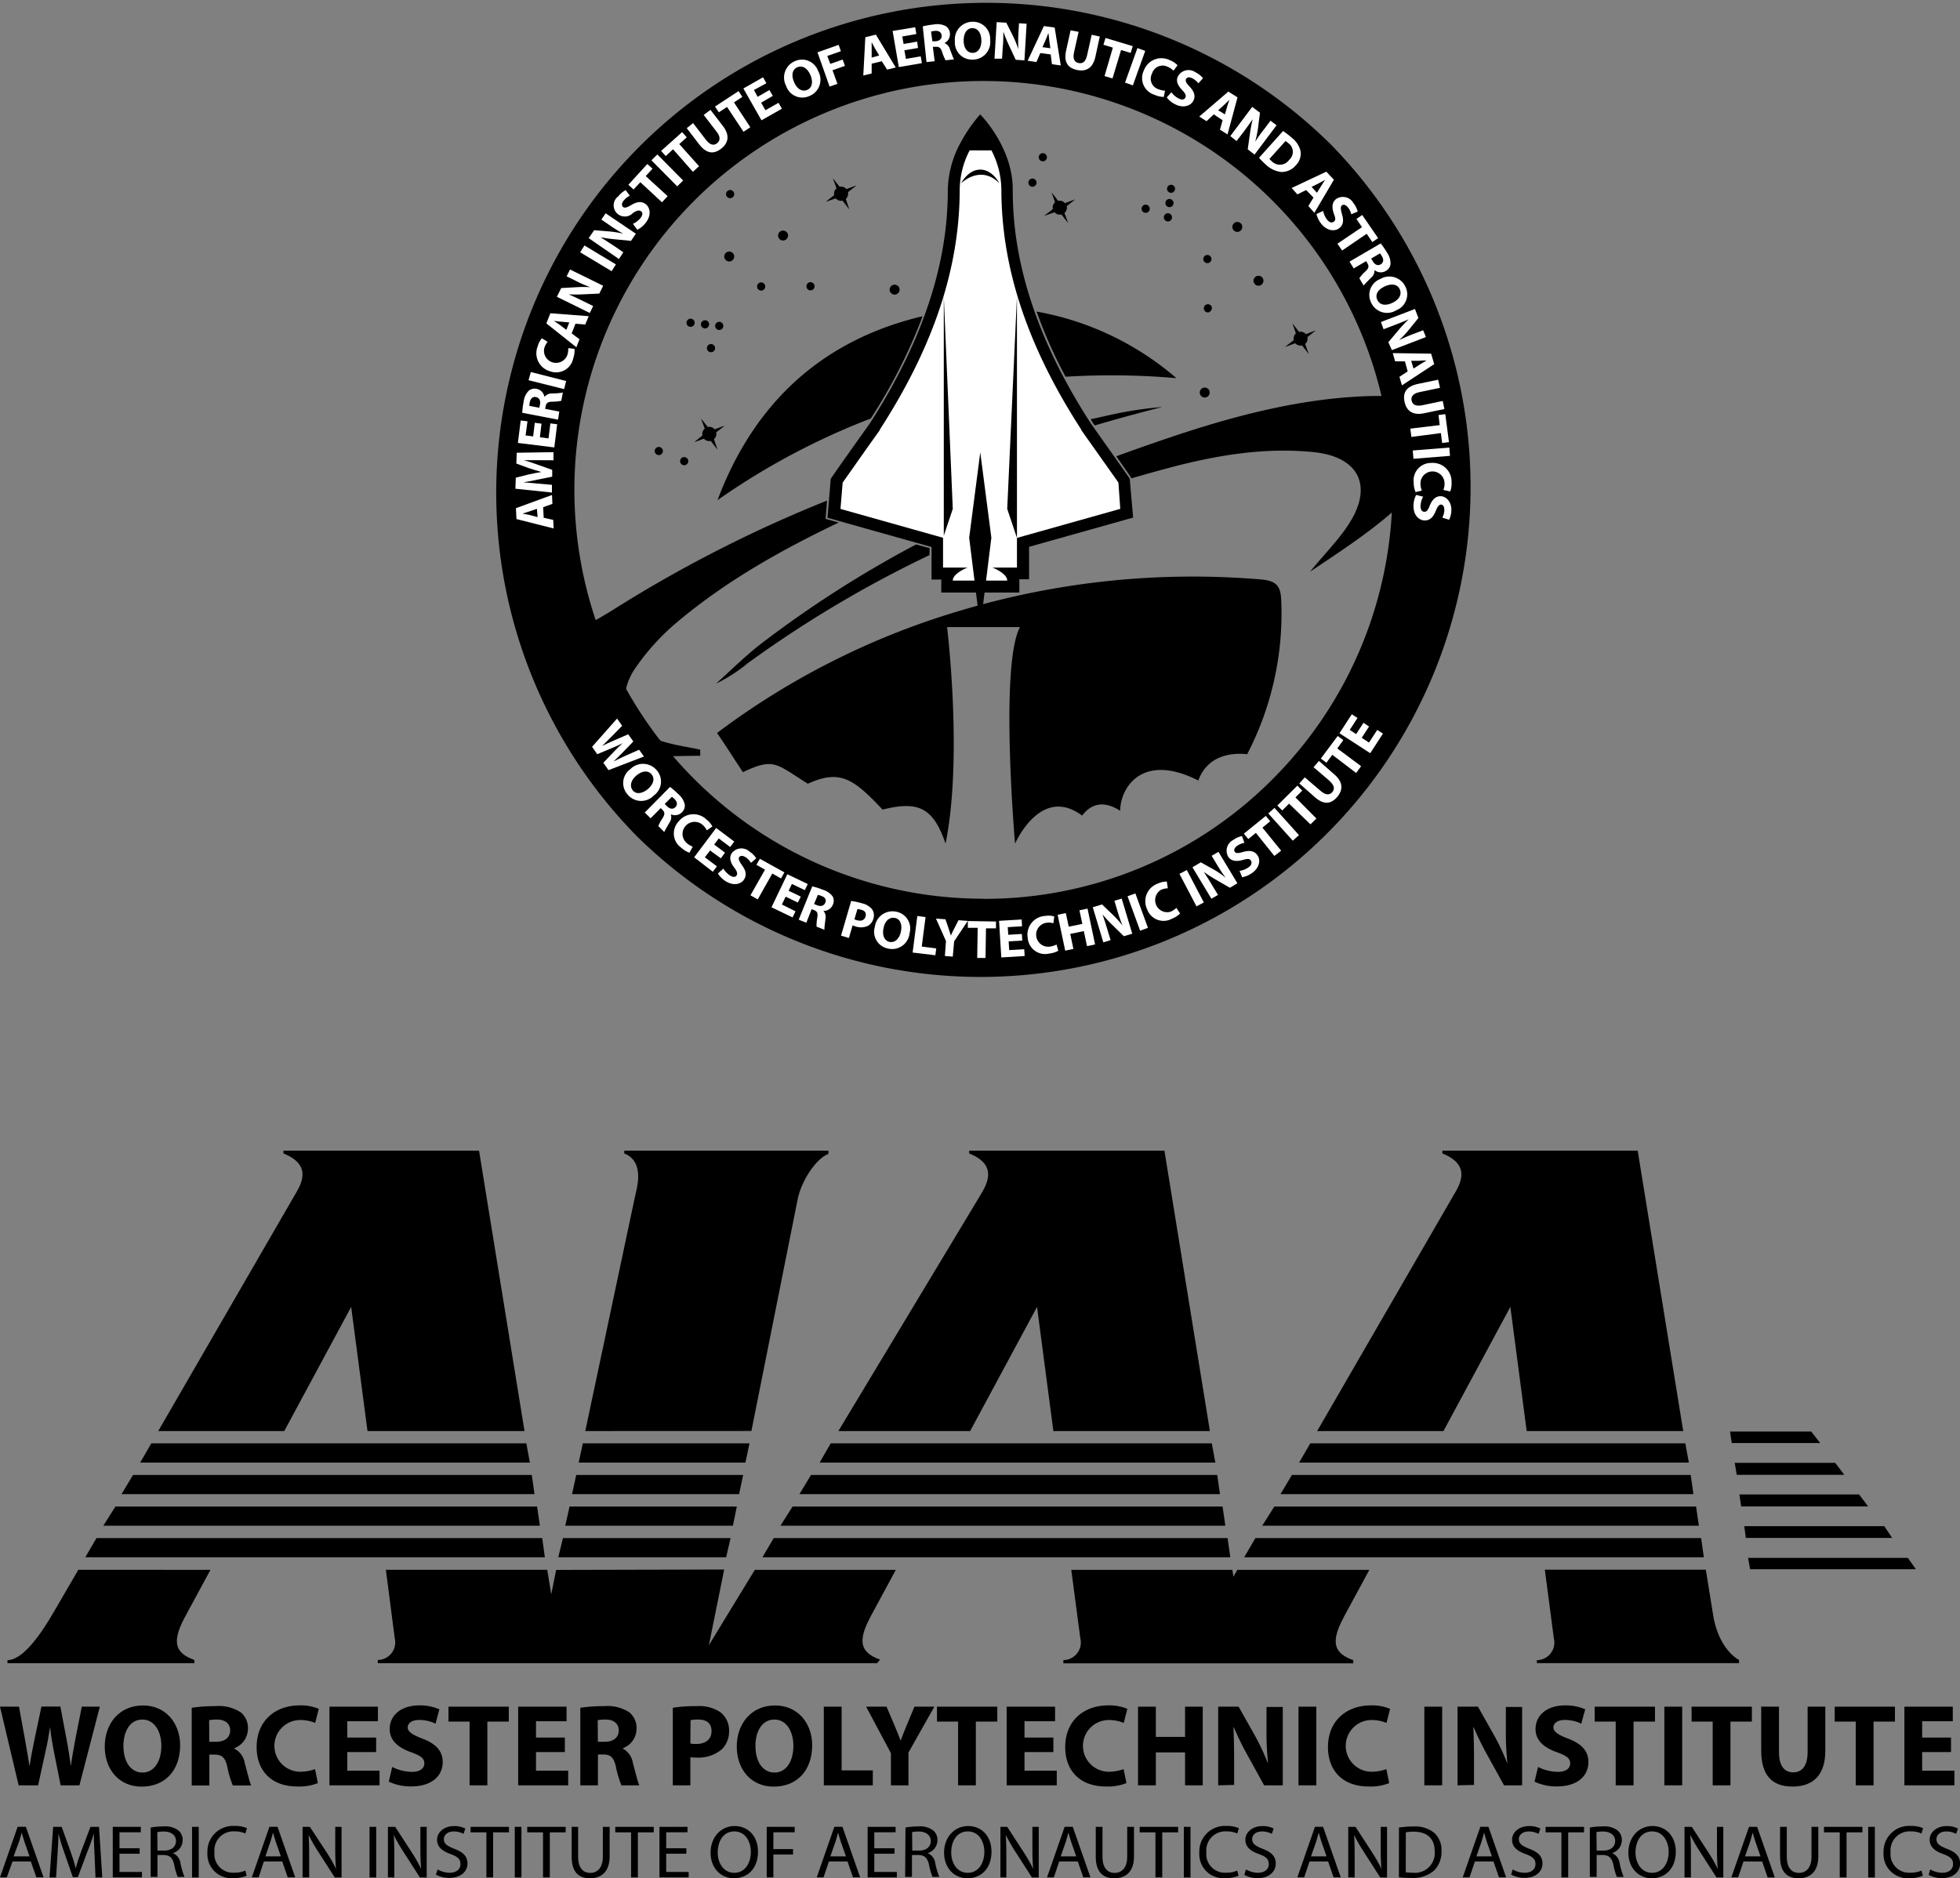 <svg id="Layer_1" data-name="Layer 1" xmlns="http://www.w3.org/2000/svg" xmlns:xlink="http://www.w3.org/1999/xlink" viewBox="0 0 288 276.05"><rect x="0" y="0" width="288" height="276.05" fill="#808080" stroke="none"/><defs><style>.cls-1{fill:none;}.cls-2{clip-path:url(#clip-path);}.cls-3{fill:#000001;}.cls-4{clip-path:url(#clip-path-3);}.cls-5{fill:#fff;}</style><clipPath id="clip-path"><rect class="cls-1" y="169.12" width="288" height="106.94"/></clipPath><clipPath id="clip-path-3"><rect class="cls-1" x="72.5" width="144" height="144"/></clipPath></defs><title>AIAA_Logo_RGB_V_BK</title><g id="aiaa_logo_r"><g class="cls-2"><polygon class="cls-3" points="267.45 212.09 266.14 210.4 254.21 210.4 254.46 212.09 267.45 212.09"/><polygon class="cls-3" points="271 216.76 269.66 215 254.9 215 255.19 216.76 271 216.76"/><polygon class="cls-3" points="274.5 221.41 273.18 219.65 255.59 219.65 255.84 221.41 274.5 221.41"/><polygon class="cls-3" points="278.03 226.04 276.88 224.31 256.3 224.31 256.53 226.04 278.03 226.04"/><polygon class="cls-3" points="281.52 230.64 280.34 228.97 256.86 228.97 257.16 230.64 281.52 230.64"/><g class="cls-2"><path class="cls-3" d="M250.65,230.71l1.15,7.1c.94,4.72,3.59,6.1,3.73,6.15v.48H225.83V244a2.58,2.58,0,0,0,2.49-3.2L227,230.71Z"/><path class="cls-3" d="M193.54,210.33l20-34.58c1-1.66,2.73-4.49-1.6-6.22v-.41h28.7l6.69,41.21h-23l-2.4-18.25-9.83,18.25Z"/><polygon class="cls-3" points="248.16 214.96 247.64 212.14 192.53 212.14 190.89 214.96 248.16 214.96"/><polygon class="cls-3" points="248.83 219.6 248.43 216.78 189.84 216.78 188.15 219.6 248.83 219.6"/><polygon class="cls-3" points="249.63 224.24 249.22 221.42 187.25 221.42 185.47 224.24 249.63 224.24"/><polygon class="cls-3" points="250.36 228.88 249.96 226.06 184.47 226.06 182.82 228.88 250.36 228.88"/><path class="cls-3" d="M86,210.33l7.33-34.58c.21-1,1.5-5-1.6-6.22v-.41h30v.47c-1.89.71-4.08,4.14-4.56,6.86l-6.76,33.87Z"/><polygon class="cls-3" points="109.53 214.96 110.13 212.14 85.64 212.14 85.03 214.96 109.53 214.96"/><polygon class="cls-3" points="108.6 219.6 109.2 216.78 84.67 216.78 84.06 219.6 108.6 219.6"/><polygon class="cls-3" points="107.69 224.24 108.27 221.42 83.69 221.42 83.06 224.24 107.69 224.24"/><polygon class="cls-3" points="106.7 228.88 107.35 226.06 82.72 226.06 82.03 228.88 106.7 228.88"/><path class="cls-3" d="M197.37,237.82l3.84-7.09h-19.4l-.57,1-.16-1H157.41l1.33,10.06a2.58,2.58,0,0,1-2.49,3.2v.48h42.6V244c-2.6-.94-3.49-2.37-1.48-6.15"/><path class="cls-3" d="M123.19,210.33,144,175.75c1-1.66,2.73-4.49-1.59-6.22v-.41h28.69l6.68,41.21h-23l-2.4-18.25-9.83,18.25Z"/><polygon class="cls-3" points="178.58 214.96 178.06 212.14 122.06 212.14 120.44 214.96 178.58 214.96"/><polygon class="cls-3" points="179.26 219.6 178.86 216.78 119.17 216.78 117.47 219.6 179.26 219.6"/><polygon class="cls-3" points="180.05 224.24 179.64 221.42 116.46 221.42 114.68 224.24 180.05 224.24"/><polygon class="cls-3" points="180.78 228.88 180.38 226.06 113.69 226.06 112.03 228.88 180.78 228.88"/><path class="cls-3" d="M127.8,237.82l3.83-7.09H110.91l-6.75,11.08,2.25-11.13-24.69.06L81,234.33l-.59-3.61H56.7L58,240.77a2.58,2.58,0,0,1-2.49,3.2v.48h18l29,0h26.35l.46-.53c-2.6-.94-3.49-2.37-1.48-6.15"/><path class="cls-3" d="M30.92,230.73l-3.83,7.09c-2,3.79-1.13,5.21,1.47,6.15v.48H1.1V244c2.13,0,4.68-3.37,6.92-7.28l3.49-6Z"/><path class="cls-3" d="M23.25,210.33l20-34.58c1-1.66,2.73-4.49-1.6-6.22v-.41H70.39l6.68,41.21H54l-2.4-18.25-9.83,18.25Z"/><polygon class="cls-3" points="77.86 214.96 77.34 212.14 22.23 212.14 20.6 214.96 77.86 214.96"/><polygon class="cls-3" points="78.54 219.6 78.14 216.78 19.55 216.78 17.86 219.6 78.54 219.6"/><polygon class="cls-3" points="79.33 224.24 78.92 221.42 16.96 221.42 15.18 224.24 79.33 224.24"/><polygon class="cls-3" points="80.06 228.88 79.67 226.06 14.18 226.06 12.53 228.88 80.06 228.88"/><path class="cls-3" d="M2.74,262.4,0,250.84H2.79l.87,4.77c.26,1.37.5,2.86.68,4h0c.19-1.25.46-2.64.75-4.06l1-4.73H8.87l.92,4.87c.26,1.35.44,2.59.62,3.88h0c.17-1.29.43-2.64.67-4l.94-4.73h2.65l-3,11.56H8.91l-1-5c-.22-1.17-.41-2.25-.55-3.57h0c-.21,1.3-.39,2.4-.67,3.57l-1.09,5Z"/><path class="cls-3" d="M26.47,256.5c0,3.79-2.29,6.09-5.66,6.09s-5.42-2.59-5.42-5.88c0-3.46,2.21-6.05,5.61-6.05s5.47,2.66,5.47,5.85m-8.33.15c0,2.26,1.06,3.86,2.8,3.86s2.77-1.68,2.77-3.93c0-2.08-1-3.86-2.79-3.86s-2.79,1.68-2.79,3.93"/><path class="cls-3" d="M28.17,251a22.82,22.82,0,0,1,3.47-.24,5.87,5.87,0,0,1,3.73.91,2.94,2.94,0,0,1,1.06,2.42,3.07,3.07,0,0,1-2,2.85V257a2.92,2.92,0,0,1,1.54,2.16c.36,1.3.72,2.81.94,3.26H34.21a14.56,14.56,0,0,1-.8-2.69c-.31-1.44-.8-1.83-1.86-1.85h-.79v4.54H28.17Zm2.58,5h1c1.3,0,2.07-.65,2.07-1.66s-.72-1.6-1.91-1.61a6.54,6.54,0,0,0-1.18.09Z"/><path class="cls-3" d="M46.71,262.07a7.42,7.42,0,0,1-3,.5c-4,0-6-2.49-6-5.78,0-3.94,2.8-6.14,6.29-6.14a6.78,6.78,0,0,1,2.84.51l-.53,2.07a5.63,5.63,0,0,0-2.19-.43,3.8,3.8,0,0,0,0,7.6,6.51,6.51,0,0,0,2.17-.38Z"/><polygon class="cls-3" points="55.27 257.51 51.03 257.51 51.03 260.25 55.77 260.25 55.77 262.4 48.41 262.4 48.41 250.84 55.53 250.84 55.53 252.98 51.03 252.98 51.03 255.38 55.27 255.38 55.27 257.51"/><path class="cls-3" d="M57.63,259.7a6.63,6.63,0,0,0,2.89.72c1.2,0,1.83-.5,1.83-1.25s-.55-1.13-1.93-1.63c-1.91-.67-3.16-1.73-3.16-3.41,0-2,1.64-3.48,4.36-3.48a7,7,0,0,1,2.94.58L64,253.34a5.46,5.46,0,0,0-2.41-.55c-1.13,0-1.68.51-1.68,1.11s.65,1.06,2.14,1.63c2,.75,3,1.82,3,3.45,0,1.94-1.49,3.58-4.65,3.58a7.52,7.52,0,0,1-3.27-.7Z"/><polygon class="cls-3" points="69 253.03 65.9 253.03 65.9 250.84 74.76 250.84 74.76 253.03 71.61 253.03 71.61 262.4 69 262.4 69 253.03"/><polygon class="cls-3" points="83 257.51 78.76 257.51 78.76 260.25 83.49 260.25 83.49 262.4 76.14 262.4 76.14 250.84 83.25 250.84 83.25 252.98 78.76 252.98 78.76 255.38 83 255.38 83 257.51"/><path class="cls-3" d="M85.27,251a22.82,22.82,0,0,1,3.47-.24,5.87,5.87,0,0,1,3.73.91,2.94,2.94,0,0,1,1.06,2.42,3.07,3.07,0,0,1-2,2.85V257A2.92,2.92,0,0,1,93,259.14c.36,1.3.72,2.81.94,3.26H91.31a14.56,14.56,0,0,1-.8-2.69c-.31-1.44-.8-1.83-1.86-1.85h-.79v4.54H85.27Zm2.58,5h1c1.3,0,2.07-.65,2.07-1.66s-.72-1.6-1.91-1.61a6.54,6.54,0,0,0-1.18.09Z"/><path class="cls-3" d="M98.86,251a21.25,21.25,0,0,1,3.52-.24,5.51,5.51,0,0,1,3.52.93,3.38,3.38,0,0,1,1.23,2.67,3.7,3.7,0,0,1-1.06,2.74,5.33,5.33,0,0,1-3.74,1.22,6.55,6.55,0,0,1-.89-.05v4.13H98.86Zm2.58,5.25a4,4,0,0,0,.87.07c1.39,0,2.24-.7,2.24-1.89s-.74-1.7-2-1.7a4.41,4.41,0,0,0-1.08.1Z"/><path class="cls-3" d="M119.34,256.5c0,3.79-2.29,6.09-5.66,6.09s-5.42-2.59-5.42-5.88c0-3.46,2.21-6.05,5.61-6.05s5.47,2.66,5.47,5.85m-8.33.15c0,2.26,1.06,3.86,2.8,3.86s2.77-1.68,2.77-3.93c0-2.08-1-3.86-2.79-3.86S111,254.4,111,256.65"/><polygon class="cls-3" points="121.05 250.84 123.67 250.84 123.67 260.2 128.25 260.2 128.25 262.4 121.05 262.4 121.05 250.84"/><path class="cls-3" d="M130.91,262.4v-4.73l-3.64-6.83h3l1.18,2.78c.36.84.6,1.46.89,2.21h0c.26-.72.53-1.39.87-2.21l1.16-2.78h2.92l-3.8,6.74v4.82Z"/><polygon class="cls-3" points="140.78 253.03 137.68 253.03 137.68 250.84 146.54 250.84 146.54 253.03 143.39 253.03 143.39 262.4 140.78 262.4 140.78 253.03"/><polygon class="cls-3" points="154.78 257.51 150.54 257.51 150.54 260.25 155.28 260.25 155.28 262.4 147.92 262.4 147.92 250.84 155.03 250.84 155.03 252.98 150.54 252.98 150.54 255.38 154.78 255.38 154.78 257.51"/><path class="cls-3" d="M165.52,262.07a7.42,7.42,0,0,1-3,.5c-4,0-6-2.49-6-5.78,0-3.94,2.8-6.14,6.29-6.14a6.78,6.78,0,0,1,2.84.51l-.53,2.07a5.63,5.63,0,0,0-2.19-.43,3.8,3.8,0,0,0,0,7.6,6.51,6.51,0,0,0,2.17-.38Z"/><polygon class="cls-3" points="169.84 250.84 169.84 255.28 174.13 255.28 174.13 250.84 176.73 250.84 176.73 262.4 174.13 262.4 174.13 257.56 169.84 257.56 169.84 262.4 167.22 262.4 167.22 250.84 169.84 250.84"/><path class="cls-3" d="M179,262.4V250.84h3l2.39,4.24a33.45,33.45,0,0,1,1.88,4h.05a43.07,43.07,0,0,1-.22-4.82v-3.38h2.39V262.4h-2.74l-2.46-4.46a42.91,42.91,0,0,1-2-4.08l-.05,0c.07,1.53.1,3.16.1,5v3.48Z"/><rect class="cls-3" x="190.8" y="250.84" width="2.62" height="11.56"/><path class="cls-3" d="M204.13,262.07a7.42,7.42,0,0,1-3,.5c-4,0-6-2.49-6-5.78,0-3.94,2.8-6.14,6.29-6.14a6.78,6.78,0,0,1,2.84.51l-.53,2.07a5.63,5.63,0,0,0-2.19-.43,3.8,3.8,0,0,0,0,7.6,6.51,6.51,0,0,0,2.17-.38Z"/><rect class="cls-3" x="209.29" y="250.84" width="2.62" height="11.56"/><path class="cls-3" d="M214.17,262.4V250.84h3l2.39,4.24a33.45,33.45,0,0,1,1.88,4h.05a43.07,43.07,0,0,1-.22-4.82v-3.38h2.39V262.4H221l-2.46-4.46a42.91,42.91,0,0,1-2-4.08l-.05,0c.07,1.53.1,3.16.1,5v3.48Z"/><path class="cls-3" d="M226,259.7a6.63,6.63,0,0,0,2.89.72c1.2,0,1.83-.5,1.83-1.25s-.55-1.13-1.93-1.63c-1.91-.67-3.16-1.73-3.16-3.41,0-2,1.64-3.48,4.36-3.48a7,7,0,0,1,2.94.58l-.58,2.11a5.46,5.46,0,0,0-2.41-.55c-1.13,0-1.68.51-1.68,1.11s.65,1.06,2.14,1.63c2,.75,3,1.82,3,3.45,0,1.94-1.49,3.58-4.65,3.58a7.52,7.52,0,0,1-3.27-.7Z"/><polygon class="cls-3" points="237.41 253.03 234.32 253.03 234.32 250.84 243.18 250.84 243.18 253.03 240.03 253.03 240.03 262.4 237.41 262.4 237.41 253.03"/><rect class="cls-3" x="244.56" y="250.84" width="2.62" height="11.56"/><polygon class="cls-3" points="251.66 253.03 248.56 253.03 248.56 250.84 257.42 250.84 257.42 253.03 254.27 253.03 254.27 262.4 251.66 262.4 251.66 253.03"/><path class="cls-3" d="M261.4,250.84v6.65c0,2,.75,3,2.09,3s2.12-1,2.12-3v-6.65h2.6v6.48c0,3.57-1.8,5.26-4.8,5.26s-4.62-1.61-4.62-5.3v-6.45Z"/><polygon class="cls-3" points="272.68 253.03 269.59 253.03 269.59 250.84 278.44 250.84 278.44 253.03 275.3 253.03 275.3 262.4 272.68 262.4 272.68 253.03"/><polygon class="cls-3" points="286.68 257.51 282.44 257.51 282.44 260.25 287.18 260.25 287.18 262.4 279.83 262.4 279.83 250.84 286.94 250.84 286.94 252.98 282.44 252.98 282.44 255.38 286.68 255.38 286.68 257.51"/><path class="cls-3" d="M1.84,273.59,1,275.93H0l2.59-7.44H3.8l2.6,7.44H5.35l-.82-2.34Zm2.5-.75-.75-2.14c-.17-.49-.28-.93-.4-1.36h0c-.11.44-.24.89-.39,1.35L2,272.84Z"/><path class="cls-3" d="M13.9,272.67c-.06-1-.12-2.28-.11-3.21h0c-.26.87-.58,1.8-1,2.82l-1.35,3.61H10.7l-1.23-3.54c-.36-1-.67-2-.88-2.89h0c0,.93-.08,2.17-.15,3.29l-.2,3.19H7.28l.53-7.44H9.06l1.3,3.6c.32.92.58,1.73.77,2.5h0c.19-.75.46-1.57.8-2.5l1.36-3.6h1.26l.48,7.44h-1Z"/><polygon class="cls-3" points="20.52 272.45 17.56 272.45 17.56 275.13 20.86 275.13 20.86 275.93 16.57 275.93 16.57 268.5 20.69 268.5 20.69 269.3 17.56 269.3 17.56 271.65 20.52 271.65 20.52 272.45"/><path class="cls-3" d="M22.14,268.6a10.46,10.46,0,0,1,1.89-.16,3.17,3.17,0,0,1,2.21.61,1.83,1.83,0,0,1,.6,1.41,2,2,0,0,1-1.44,1.9v0a1.86,1.86,0,0,1,1.12,1.5,11.59,11.59,0,0,0,.59,2h-1a9.44,9.44,0,0,1-.51-1.78c-.23-1-.63-1.41-1.53-1.44h-.93v3.22h-1Zm1,3.39h1c1.05,0,1.72-.56,1.72-1.41s-.71-1.38-1.75-1.39a4.12,4.12,0,0,0-1,.09Z"/><rect class="cls-3" x="28.22" y="268.5" width="0.98" height="7.44"/><path class="cls-3" d="M36.25,275.69a5,5,0,0,1-2,.35,3.52,3.52,0,0,1-3.77-3.76,3.75,3.75,0,0,1,4-3.91,4.18,4.18,0,0,1,1.81.33l-.24.78a3.66,3.66,0,0,0-1.54-.31,2.8,2.8,0,0,0-3,3.07,2.73,2.73,0,0,0,2.93,3,4,4,0,0,0,1.61-.31Z"/><path class="cls-3" d="M38.77,273.59,38,275.93H37l2.59-7.44h1.19l2.6,7.44H42.28l-.81-2.34Zm2.5-.75-.75-2.14c-.17-.49-.28-.93-.4-1.36h0c-.11.44-.24.89-.39,1.35L39,272.84Z"/><path class="cls-3" d="M44.46,275.93V268.5h1.07L48,272.26a21,21,0,0,1,1.37,2.42h0c-.09-1-.11-1.9-.11-3.06V268.5h.93v7.44h-1l-2.42-3.77a23.45,23.45,0,0,1-1.42-2.48h0c.06.94.08,1.83.08,3.07v3.18Z"/><rect class="cls-3" x="54.3" y="268.5" width="0.98" height="7.44"/><path class="cls-3" d="M57,275.93V268.5h1.07l2.44,3.76a21,21,0,0,1,1.37,2.42h0c-.09-1-.11-1.9-.11-3.06V268.5h.93v7.44h-1l-2.42-3.77a23.45,23.45,0,0,1-1.42-2.48h0c.06.94.08,1.83.08,3.07v3.18Z"/><path class="cls-3" d="M64.31,274.76a3.55,3.55,0,0,0,1.76.49c1,0,1.59-.52,1.59-1.27s-.41-1.09-1.44-1.48c-1.24-.43-2-1.06-2-2.11s1-2,2.47-2a3.53,3.53,0,0,1,1.69.36l-.27.78a3.09,3.09,0,0,0-1.45-.35c-1,0-1.44.61-1.44,1.11,0,.7.46,1,1.52,1.43,1.29.49,1.95,1.09,1.95,2.18S67.8,276,66,276a4,4,0,0,1-1.95-.48Z"/><polygon class="cls-3" points="71.47 269.31 69.15 269.31 69.15 268.5 74.79 268.5 74.79 269.31 72.46 269.31 72.46 275.93 71.47 275.93 71.47 269.31"/><rect class="cls-3" x="75.64" y="268.5" width="0.98" height="7.44"/><polygon class="cls-3" points="79.79 269.31 77.47 269.31 77.47 268.5 83.12 268.5 83.12 269.31 80.79 269.31 80.79 275.93 79.79 275.93 79.79 269.31"/><path class="cls-3" d="M84.95,268.5v4.4c0,1.67.76,2.37,1.78,2.37s1.85-.73,1.85-2.37v-4.4h1v4.34c0,2.28-1.23,3.22-2.88,3.22S84,275.18,84,272.88V268.5Z"/><polygon class="cls-3" points="92.73 269.31 90.41 269.31 90.41 268.5 96.06 268.5 96.06 269.31 93.73 269.31 93.73 275.93 92.73 275.93 92.73 269.31"/><polygon class="cls-3" points="100.85 272.45 97.89 272.45 97.89 275.13 101.19 275.13 101.19 275.93 96.9 275.93 96.9 268.5 101.02 268.5 101.02 269.3 97.89 269.3 97.89 271.65 100.85 271.65 100.85 272.45"/><path class="cls-3" d="M111.38,272.14c0,2.56-1.59,3.92-3.54,3.92s-3.43-1.52-3.43-3.77,1.5-3.91,3.54-3.91,3.43,1.56,3.43,3.76m-5.92.12c0,1.59.88,3,2.43,3s2.44-1.4,2.44-3.09c0-1.48-.79-3-2.43-3s-2.44,1.47-2.44,3.1"/><polygon class="cls-3" points="112.66 268.5 116.77 268.5 116.77 269.3 113.64 269.3 113.64 271.77 116.53 271.77 116.53 272.57 113.64 272.57 113.64 275.93 112.66 275.93 112.66 268.5"/><path class="cls-3" d="M121.8,273.59l-.79,2.34h-1l2.59-7.44h1.19l2.6,7.44h-1.05l-.81-2.34Zm2.5-.75-.75-2.14c-.17-.49-.28-.93-.4-1.36h0c-.11.44-.24.89-.39,1.35l-.75,2.15Z"/><polygon class="cls-3" points="131.44 272.45 128.47 272.45 128.47 275.13 131.78 275.13 131.78 275.93 127.49 275.93 127.49 268.5 131.6 268.5 131.6 269.3 128.47 269.3 128.47 271.65 131.44 271.65 131.44 272.45"/><path class="cls-3" d="M133.05,268.6a10.46,10.46,0,0,1,1.89-.16,3.17,3.17,0,0,1,2.21.61,1.83,1.83,0,0,1,.6,1.41,2,2,0,0,1-1.44,1.9v0a1.86,1.86,0,0,1,1.12,1.5,11.59,11.59,0,0,0,.59,2h-1a9.45,9.45,0,0,1-.51-1.78c-.23-1-.63-1.41-1.53-1.44H134v3.22h-1Zm1,3.39h1c1.05,0,1.72-.56,1.72-1.41s-.71-1.38-1.75-1.39a4.12,4.12,0,0,0-1,.09Z"/><path class="cls-3" d="M145.69,272.14c0,2.56-1.59,3.92-3.54,3.92s-3.43-1.52-3.43-3.77,1.5-3.91,3.54-3.91,3.43,1.56,3.43,3.76m-5.92.12c0,1.59.88,3,2.43,3s2.44-1.4,2.44-3.09c0-1.48-.79-3-2.43-3s-2.44,1.47-2.44,3.1"/><path class="cls-3" d="M147,275.93V268.5H148l2.44,3.76a20.88,20.88,0,0,1,1.37,2.42h0c-.09-1-.11-1.9-.11-3.06V268.5h.93v7.44h-1l-2.42-3.77a23.45,23.45,0,0,1-1.42-2.48h0c.06.94.08,1.83.08,3.07v3.18Z"/><path class="cls-3" d="M155.64,273.59l-.79,2.34h-1l2.59-7.44h1.19l2.6,7.44h-1.05l-.81-2.34Zm2.5-.75-.75-2.14c-.17-.49-.28-.93-.4-1.36h0c-.11.44-.24.89-.38,1.35l-.75,2.15Z"/><path class="cls-3" d="M162,268.5v4.4c0,1.67.76,2.37,1.78,2.37s1.85-.73,1.85-2.37v-4.4h1v4.34c0,2.28-1.23,3.22-2.88,3.22s-2.74-.87-2.74-3.18V268.5Z"/><polygon class="cls-3" points="169.78 269.31 167.46 269.31 167.46 268.5 173.11 268.5 173.11 269.31 170.78 269.31 170.78 275.93 169.78 275.93 169.78 269.31"/><rect class="cls-3" x="173.95" y="268.5" width="0.98" height="7.44"/><path class="cls-3" d="M182,275.69a5,5,0,0,1-2,.35,3.52,3.52,0,0,1-3.77-3.76,3.75,3.75,0,0,1,4-3.91,4.18,4.18,0,0,1,1.81.33l-.24.78a3.65,3.65,0,0,0-1.54-.31,2.8,2.8,0,0,0-3,3.07,2.73,2.73,0,0,0,2.93,3,4,4,0,0,0,1.61-.31Z"/><path class="cls-3" d="M183.08,274.76a3.56,3.56,0,0,0,1.76.49c1,0,1.59-.52,1.59-1.27s-.41-1.09-1.44-1.48c-1.24-.43-2-1.06-2-2.11s1-2,2.47-2a3.53,3.53,0,0,1,1.69.36l-.27.78a3.09,3.09,0,0,0-1.45-.35c-1,0-1.44.61-1.44,1.11,0,.7.46,1,1.52,1.43,1.29.49,1.95,1.09,1.95,2.18s-.87,2.14-2.67,2.14a4,4,0,0,1-1.95-.48Z"/><path class="cls-3" d="M192.42,273.59l-.79,2.34h-1l2.59-7.44h1.19l2.6,7.44h-1.05l-.81-2.34Zm2.5-.75-.75-2.14c-.17-.49-.28-.93-.4-1.36h0c-.11.44-.24.89-.38,1.35l-.75,2.15Z"/><path class="cls-3" d="M198.11,275.93V268.5h1.07l2.44,3.76a21,21,0,0,1,1.37,2.42h0c-.09-1-.11-1.9-.11-3.06V268.5h.93v7.44h-1l-2.42-3.77a23.57,23.57,0,0,1-1.42-2.48h0c.06.94.08,1.83.08,3.07v3.18Z"/><path class="cls-3" d="M205.56,268.6a14.38,14.38,0,0,1,2.09-.15,4.44,4.44,0,0,1,3.09.93,3.39,3.39,0,0,1,1.07,2.67,3.88,3.88,0,0,1-1.1,2.89,4.77,4.77,0,0,1-3.37,1.07,16.32,16.32,0,0,1-1.79-.09Zm1,6.58a6.39,6.39,0,0,0,1,.06,2.9,2.9,0,0,0,3.25-3.16c0-1.75-1-2.87-3.09-2.87a5.69,5.69,0,0,0-1.15.1Z"/><path class="cls-3" d="M216.72,273.59l-.79,2.34h-1l2.59-7.44h1.19l2.6,7.44h-1.05l-.81-2.34Zm2.5-.75-.75-2.14c-.17-.49-.28-.93-.4-1.36h0c-.11.44-.24.89-.38,1.35l-.75,2.15Z"/><path class="cls-3" d="M222.27,274.76a3.55,3.55,0,0,0,1.76.49c1,0,1.59-.52,1.59-1.27s-.41-1.09-1.44-1.48c-1.24-.43-2-1.06-2-2.11s1-2,2.47-2a3.53,3.53,0,0,1,1.69.36l-.27.78a3.09,3.09,0,0,0-1.45-.35c-1,0-1.44.61-1.44,1.11,0,.7.46,1,1.52,1.43,1.29.49,1.95,1.09,1.95,2.18S225.77,276,224,276a4,4,0,0,1-1.95-.48Z"/><polygon class="cls-3" points="229.43 269.31 227.11 269.31 227.11 268.5 232.76 268.5 232.76 269.31 230.43 269.31 230.43 275.93 229.43 275.93 229.43 269.31"/><path class="cls-3" d="M233.61,268.6a10.46,10.46,0,0,1,1.89-.16,3.17,3.17,0,0,1,2.21.61,1.83,1.83,0,0,1,.6,1.41,2,2,0,0,1-1.44,1.9v0a1.86,1.86,0,0,1,1.12,1.5,11.63,11.63,0,0,0,.59,2h-1a9.48,9.48,0,0,1-.51-1.78c-.23-1-.63-1.41-1.53-1.44h-.93v3.22h-1Zm1,3.39h1c1.05,0,1.72-.56,1.72-1.41s-.71-1.38-1.75-1.39a4.12,4.12,0,0,0-1,.09Z"/><path class="cls-3" d="M246.24,272.14c0,2.56-1.6,3.92-3.54,3.92s-3.43-1.52-3.43-3.77,1.5-3.91,3.54-3.91,3.43,1.56,3.43,3.76m-5.92.12c0,1.59.88,3,2.43,3s2.44-1.4,2.44-3.09c0-1.48-.79-3-2.43-3s-2.44,1.47-2.44,3.1"/><path class="cls-3" d="M247.52,275.93V268.5h1.07l2.44,3.76a21,21,0,0,1,1.37,2.42h0c-.09-1-.11-1.9-.11-3.06V268.5h.93v7.44h-1l-2.42-3.77a23.57,23.57,0,0,1-1.42-2.48h0c.06.94.08,1.83.08,3.07v3.18Z"/><path class="cls-3" d="M256.19,273.59l-.79,2.34h-1L257,268.5h1.19l2.6,7.44h-1.05l-.81-2.34Zm2.5-.75-.75-2.14c-.17-.49-.28-.93-.4-1.36h0c-.11.44-.24.89-.38,1.35l-.75,2.15Z"/><path class="cls-3" d="M262.55,268.5v4.4c0,1.67.76,2.37,1.78,2.37s1.85-.73,1.85-2.37v-4.4h1v4.34c0,2.28-1.23,3.22-2.88,3.22s-2.74-.87-2.74-3.18V268.5Z"/><polygon class="cls-3" points="270.33 269.31 268.01 269.31 268.01 268.5 273.66 268.5 273.66 269.31 271.33 269.31 271.33 275.93 270.33 275.93 270.33 269.31"/><rect class="cls-3" x="274.51" y="268.5" width="0.98" height="7.44"/><path class="cls-3" d="M282.54,275.69a5,5,0,0,1-2,.35,3.52,3.52,0,0,1-3.77-3.76,3.75,3.75,0,0,1,4-3.91,4.18,4.18,0,0,1,1.81.33l-.24.78a3.65,3.65,0,0,0-1.54-.31,2.8,2.8,0,0,0-3,3.07,2.73,2.73,0,0,0,2.93,3,4,4,0,0,0,1.61-.31Z"/><path class="cls-3" d="M283.63,274.76a3.56,3.56,0,0,0,1.76.49c1,0,1.59-.52,1.59-1.27s-.41-1.09-1.44-1.48c-1.24-.43-2-1.06-2-2.11s1-2,2.47-2a3.53,3.53,0,0,1,1.69.36l-.27.78a3.09,3.09,0,0,0-1.45-.35c-1,0-1.44.61-1.44,1.11,0,.7.46,1,1.52,1.43,1.29.49,1.95,1.09,1.95,2.18s-.87,2.14-2.67,2.14a4,4,0,0,1-1.95-.48Z"/></g></g></g><g id="aiaa_seal_r"><g class="cls-4"><g class="cls-4"><path class="cls-3" d="M118.68,115.2c4.7-2.14,6.68-.82,11,3.79,5.27-1.32,7.44-.3,9.26,5,2.57-12.73.22-31.82.22-31.82h10.71c-3,5.65-.72,31.83-.72,31.83s3.75-8.68,9.85-4.13c1.66-2.16,3.68-1.95,5.6-.7,0-3.38,3.23-8.65,11.48-4.45,1.45-4,5.4-4.07,7.18-3.87a44.89,44.89,0,0,0,5-22.67c-.09-2-.68-2.78-2.79-3a119.1,119.1,0,0,0-44.94,4.74,112.4,112.4,0,0,0-35.17,17.81c1.33,1.93,2.55,3.87,3.8,5.76,4.59-2.16,4.81-1.26,9.53,1.69"/><path class="cls-3" d="M156,55.41a71,71,0,0,1-4.28-9.72,42.2,42.2,0,0,0-15.55.68,78,78,0,0,1-7.39,14.84A97.14,97.14,0,0,1,156,55.41"/><path class="cls-3" d="M152.31,45.79a71,71,0,0,0,4.26,9.58,109.75,109.75,0,0,1,16.29.21,43,43,0,0,0-20.55-9.79"/><path class="cls-3" d="M135.52,46.51l-.09,0c-14.78,3.54-24.68,12.84-30,27a103.85,103.85,0,0,1,22.52-12,78.47,78.47,0,0,0,7.61-15"/><path class="cls-3" d="M163.54,67.24a233.52,233.52,0,0,0-28.2,12.41l1.81.51v1.16a196.57,196.57,0,0,1,28.62-10.86v0c-.14-.21-.71-1-2.22-3.18"/><path class="cls-3" d="M206.16,58.35a46.88,46.88,0,0,0-5.21-.13c-11.07.4-21.59,3.45-31.93,7.06q-2.49.87-5,1.78c1.72,2.44,2.18,3.12,2.18,3.13l0,.06v.07q2.63-.77,5.28-1.48c7-1.88,14.2-3.14,21.55-2.39,6.58.67,8.77,4.91,5.23,10.47-1.47,2.32-3.47,4.31-5.78,7.12,8.24-5.53,15.92-10.38,20.2-18.88V62.07c-1.49-2.52-3.86-3.52-6.62-3.73"/><path class="cls-3" d="M136.61,80.57l-2-.55a162.88,162.88,0,0,0-22.7,14.53c-2.36,1.81-4.47,3.94-6.7,5.92a22.21,22.21,0,0,0,4.67-3,169.24,169.24,0,0,1,26.69-15.88Z"/><path class="cls-3" d="M160.52,62.06l.33.47q4.93-1.44,9.92-2.71a56.67,56.67,0,0,0-6.89,1l-3.62.8.26.41"/><path class="cls-3" d="M97.25,108.93c-5.07-1.64-6.92-6.18-4-10.58a33.72,33.72,0,0,1,6.35-7c7.15-6,15.25-10.54,23.64-14.55l-1.93-.54.22-2.69A194.47,194.47,0,0,0,90.27,89.51c-5.63,3.56-7.58,3.38-10.71,9.54l6.83,12.12c6.28.26,10.22-.05,16.5-.09q0-.45,0-.9c-1.89-.41-3.82-.66-5.65-1.25"/><path class="cls-3" d="M127.2,75a246,246,0,0,1,33.1-12.26l-.23-.32-.38-.59a251.26,251.26,0,0,0-37.61,11.57l-.21,2.52,2.09.59L127.2,75"/><path class="cls-3" d="M107.82,28.26A.6.6,0,1,1,107,28a.6.6,0,0,1,.81.24"/><path class="cls-3" d="M115.71,34.28a.73.73,0,1,1-1-.3.74.74,0,0,1,1,.3"/><path class="cls-3" d="M132.1,42.23a.73.73,0,1,1-1-.3.74.74,0,0,1,1,.3"/><path class="cls-3" d="M112.37,41.82a.6.6,0,1,1-.81-.24.6.6,0,0,1,.81.24"/><path class="cls-3" d="M119.62,41.79a.6.6,0,1,1-.81-.24.6.6,0,0,1,.81.24"/><path class="cls-3" d="M107.8,37.36a.73.73,0,1,1-1-.3.74.74,0,0,1,1,.3"/><path class="cls-3" d="M102,47.15a.6.6,0,1,1-.81-.24.6.6,0,0,1,.81.24"/><path class="cls-3" d="M104.12,47.38a.6.6,0,1,1-.81-.24.6.6,0,0,1,.81.24"/><path class="cls-3" d="M106.21,47.61a.6.6,0,1,1-.81-.24.6.6,0,0,1,.81.24"/><path class="cls-3" d="M105,50.88a.6.6,0,1,1-.81-.24.6.6,0,0,1,.81.24"/><path class="cls-3" d="M97.33,66a.6.6,0,1,1-.81-.24.6.6,0,0,1,.81.24"/><path class="cls-3" d="M101.06,67.49a.6.6,0,1,1-.81-.24.6.6,0,0,1,.81.24"/><path class="cls-3" d="M122.58,28.68a1,1,0,0,1,.34-1l-.55-1.48,1,1.25a1,1,0,0,1,1,.34l1.51-.55-1.28,1a1.05,1.05,0,0,1-.32,1l.52,1.55-1-1.3a1.05,1.05,0,0,1-1-.33l-1.47.5Z"/><path class="cls-3" d="M103.22,64a1,1,0,0,1,.34-1L103,61.51l1,1.25a1,1,0,0,1,1,.34l1.51-.55-1.28,1a1,1,0,0,1-.32,1l.52,1.55-1-1.3a1,1,0,0,1-1-.33L102,65Z"/><path class="cls-3" d="M185.26,41.91a.73.73,0,1,1,.3-1,.74.74,0,0,1-.3,1"/><path class="cls-3" d="M177.36,58.34a.73.73,0,1,1,.3-1,.74.74,0,0,1-.3,1"/><path class="cls-3" d="M177.7,38.6a.6.6,0,1,1,.24-.81.6.6,0,0,1-.24.81"/><path class="cls-3" d="M177.76,45.85A.6.6,0,1,1,178,45a.6.6,0,0,1-.24.81"/><path class="cls-3" d="M182.15,34a.73.73,0,1,1,.3-1,.74.74,0,0,1-.3,1"/><path class="cls-3" d="M172.35,28.27a.59.59,0,1,1,.24-.81.6.6,0,0,1-.24.81"/><path class="cls-3" d="M172.13,30.37a.6.6,0,1,1,.24-.81.6.6,0,0,1-.24.81"/><path class="cls-3" d="M171.9,32.47a.6.6,0,1,1,.24-.81.6.6,0,0,1-.24.81"/><path class="cls-3" d="M168.63,31.21a.6.6,0,1,1,.24-.81.6.6,0,0,1-.24.81"/><path class="cls-3" d="M153.52,23.64a.6.6,0,1,1,.24-.81.6.6,0,0,1-.24.81"/><path class="cls-3" d="M152,27.37a.6.6,0,1,1,.24-.81.6.6,0,0,1-.24.81"/><path class="cls-3" d="M190.88,48.78a1,1,0,0,1,1,.33l1.48-.56-1.25,1a1,1,0,0,1-.34,1l.55,1.5-1-1.28a1.05,1.05,0,0,1-1-.32L188.8,51l1.3-1a1.05,1.05,0,0,1,.32-1l-.51-1.46Z"/><path class="cls-3" d="M155.48,29.53a1,1,0,0,1,1,.33L158,29.3l-1.25,1a1,1,0,0,1-.34,1l.55,1.5-1-1.28a1,1,0,0,1-1-.32l-1.55.53,1.3-1a1,1,0,0,1,.32-1l-.51-1.47Z"/><path class="cls-3" d="M195.41,21.09A72,72,0,0,0,93.59,122.91,72,72,0,0,0,195.41,21.09m-50.91,111A60.09,60.09,0,0,1,102,29.51a60.09,60.09,0,1,1,85,85,59.7,59.7,0,0,1-42.49,17.6"/><path class="cls-3" d="M166,70.33s-1-1.43-5.73-8.12C149.77,46,148.81,34,148.81,27.81s-4.71-10.92-4.78-11h0l0,0h0v0l-.1.11a21.58,21.58,0,0,0-2.66,3.83,15.11,15.11,0,0,0-2,7.1c0,6.21-1,18.16-11.47,34.4-4.78,6.69-5.73,8.12-5.73,8.12l-.48,5.73,15.29,4.3v4.78h1.43v1.91h11.47V85.14h1.43V80.37l15.29-4.3Z"/><path class="cls-5" d="M164.34,70.93c-.52-.75-2-2.83-5.46-7.72l0-.07c-7.9-12.21-11.74-23.77-11.74-35.34a12.85,12.85,0,0,0-1.46-5.7h-3.2a12.85,12.85,0,0,0-1.46,5.7c0,11.57-3.84,23.12-11.74,35.34l0,.07c-3.49,4.89-4.94,7-5.46,7.72l-.32,3.87,15.18,4.27V43.6L140,74.79l-1.43,4.27v4.36h3.6s-2.17.83-2.17,1.91h8c0-1.08-2.17-1.91-2.17-1.91h3.6V79.06l-1.43-4.27,1.43-31.2V79.06l15.18-4.27Zm-23.11-44s1-2,2.81-2,2.81,2,2.81,2c-2.8-2.8-5.61,0-5.61,0"/><polygon class="cls-3" points="144.04 66.48 142.41 79.03 144.04 92.18 145.67 79.03 144.04 66.48"/></g><path class="cls-5" d="M87,109.76l3.67-4.15.75,1.06-1.58,1.61c-.45.47-1,1-1.35,1.34h0c.53-.26,1.13-.53,1.75-.8l2.07-.9.75,1.06-1.61,1.66c-.45.46-.87.86-1.31,1.28h0c.54-.28,1.12-.54,1.71-.82l2.06-.91.71,1-5.21,2-.76-1.08,1.63-1.71c.38-.4.75-.76,1.21-1.17h0c-.55.27-1,.49-1.54.7l-2.19.92Z"/><path class="cls-5" d="M96.08,116.91a2.57,2.57,0,0,1-3.88-.16,2.51,2.51,0,0,1,.43-3.71,2.61,2.61,0,0,1,3.85.15A2.51,2.51,0,0,1,96.08,116.91ZM93.49,114c-.8.69-1,1.55-.51,2.17s1.44.47,2.23-.21,1.06-1.52.52-2.16S94.29,113.32,93.49,114Z"/><path class="cls-5" d="M98.45,115.66a10.74,10.74,0,0,1,1.23,1.07,2.75,2.75,0,0,1,.94,1.53,1.36,1.36,0,0,1-.44,1.15,1.43,1.43,0,0,1-1.61.27l0,0a1.36,1.36,0,0,1-.2,1.22c-.31.55-.69,1.17-.76,1.39l-.88-.88a6.72,6.72,0,0,1,.62-1.15c.37-.58.34-.87,0-1.23l-.26-.26-1.49,1.5-.86-.85Zm-.78,2.5.34.34c.43.43.9.47,1.23.13s.29-.76-.1-1.16a3,3,0,0,0-.42-.36Z"/><path class="cls-5" d="M101.31,125.33a3.49,3.49,0,0,1-1.2-.73,2.56,2.56,0,0,1-.38-3.88,2.75,2.75,0,0,1,4.1-.25,3.19,3.19,0,0,1,.85,1l-.82.57a2.63,2.63,0,0,0-.64-.82,1.77,1.77,0,0,0-2.31,2.69,3,3,0,0,0,.88.53Z"/><path class="cls-5" d="M105.92,126.15,104.34,125l-.77,1,1.77,1.33-.6.8L102,126l3.23-4.31,2.66,2-.6.8-1.68-1.26-.67.9,1.59,1.19Z"/><path class="cls-5" d="M106.29,127.66a3.13,3.13,0,0,0,.95,1c.47.31.84.27,1,0s.07-.58-.34-1.13c-.58-.75-.8-1.49-.37-2.14a1.77,1.77,0,0,1,2.59-.24,3.31,3.31,0,0,1,1,1l-.77.67a2.57,2.57,0,0,0-.8-.83c-.44-.29-.79-.23-.94,0s0,.58.42,1.18c.6.81.71,1.47.29,2.11s-1.5,1-2.73.21a3.53,3.53,0,0,1-1.1-1.11Z"/><path class="cls-5" d="M112.41,127.82l-1.26-.71.5-.89,3.61,2-.5.89-1.28-.72-2.14,3.8-1.07-.6Z"/><path class="cls-5" d="M117.23,132.65l-1.79-.86-.55,1.15,2,1-.43.9-3.1-1.49,2.33-4.86,3,1.44-.43.9-1.9-.91-.48,1,1.79.86Z"/><path class="cls-5" d="M119.35,130.27a10.68,10.68,0,0,1,1.55.5,2.75,2.75,0,0,1,1.46,1,1.37,1.37,0,0,1,0,1.23,1.43,1.43,0,0,1-1.37.88v0a1.36,1.36,0,0,1,.3,1.2c-.07.63-.17,1.34-.15,1.57l-1.16-.46a6.62,6.62,0,0,1,.11-1.31c.11-.68,0-.93-.49-1.12l-.34-.14-.78,2-1.12-.45Zm.27,2.6.45.18c.56.22,1,.08,1.19-.36s0-.81-.55-1a3.11,3.11,0,0,0-.53-.17Z"/><path class="cls-5" d="M125.07,132.42a9.91,9.91,0,0,1,1.61.35,2.6,2.6,0,0,1,1.46.87,1.58,1.58,0,0,1,.2,1.36,1.72,1.72,0,0,1-.83,1.09,2.5,2.5,0,0,1-1.84.06,3,3,0,0,1-.39-.14l-.54,1.85-1.16-.34Zm.48,2.69a1.8,1.8,0,0,0,.38.14c.62.18,1.1,0,1.25-.55s-.11-.86-.69-1a2.09,2.09,0,0,0-.5-.09Z"/><path class="cls-5" d="M133.65,137.16a2.57,2.57,0,0,1-3.17,2.25,2.51,2.51,0,0,1-1.93-3.2A2.61,2.61,0,0,1,131.7,134,2.51,2.51,0,0,1,133.65,137.16Zm-3.83-.72c-.21,1,.12,1.86.92,2s1.43-.51,1.64-1.53-.09-1.86-.91-2S130,135.41,129.82,136.44Z"/><path class="cls-5" d="M134.79,134.63l1.21.16-.56,4.33,2.13.28-.13,1L134.1,140Z"/><path class="cls-5" d="M138.84,140.51l.16-2.2-1.47-3.3,1.39.1.46,1.33c.14.4.23.7.34,1.06h0c.14-.33.29-.63.48-1l.64-1.25,1.36.1-2,3L140,140.6Z"/><path class="cls-5" d="M143.66,136.37l-1.45,0,0-1,4.14.07,0,1-1.47,0-.07,4.36-1.22,0Z"/><path class="cls-5" d="M150.21,138.24l-2,.12.08,1.28,2.21-.13.06,1-3.43.21-.33-5.38,3.32-.2.06,1-2.1.13.07,1.12,2-.12Z"/><path class="cls-5" d="M155.5,139.74a3.46,3.46,0,0,1-1.34.41,2.56,2.56,0,0,1-3.15-2.31,2.75,2.75,0,0,1,2.55-3.22,3.19,3.19,0,0,1,1.35.07l-.12,1a2.63,2.63,0,0,0-1-.07,1.77,1.77,0,0,0,.46,3.51,3.05,3.05,0,0,0,1-.31Z"/><path class="cls-5" d="M156.61,134.2l.43,2,2-.41-.43-2,1.19-.25,1.11,5.27-1.19.25-.46-2.21-2,.41.46,2.21-1.2.25-1.11-5.27Z"/><path class="cls-5" d="M162.12,138.5l-1.55-5.16,1.36-.41,1.64,1.57a15.61,15.61,0,0,1,1.37,1.52h0a20,20,0,0,1-.74-2.12l-.45-1.51,1.07-.32,1.55,5.16-1.23.37-1.7-1.66a20,20,0,0,1-1.44-1.55h0c.23.67.47,1.39.72,2.24l.47,1.55Z"/><path class="cls-5" d="M166.83,131.31l1.85,5.06-1.15.42-1.85-5.06Z"/><path class="cls-5" d="M173.4,134.26a3.45,3.45,0,0,1-1.18.76,2.56,2.56,0,0,1-3.66-1.37,2.75,2.75,0,0,1,1.58-3.79,3.19,3.19,0,0,1,1.31-.3l.15,1a2.64,2.64,0,0,0-1,.22A1.77,1.77,0,0,0,172,134a3.05,3.05,0,0,0,.86-.56Z"/><path class="cls-5" d="M174.39,127.87l2.5,4.77-1.08.57-2.5-4.77Z"/><path class="cls-5" d="M178,132.09l-2.78-4.62,1.22-.73,2,1.11A15.49,15.49,0,0,1,180.1,129h0a20,20,0,0,1-1.25-1.87l-.81-1.35,1-.58,2.78,4.62-1.1.66-2.06-1.19a20.05,20.05,0,0,1-1.78-1.15l0,0c.39.59.8,1.24,1.25,2l.84,1.39Z"/><path class="cls-5" d="M182.14,128a3.12,3.12,0,0,0,1.3-.51c.46-.32.56-.68.36-1s-.51-.28-1.18-.1c-.91.26-1.67.2-2.13-.44a1.77,1.77,0,0,1,.73-2.5,3.32,3.32,0,0,1,1.28-.57l.35,1a2.57,2.57,0,0,0-1.07.44c-.43.3-.5.65-.34.88s.54.23,1.26,0c1-.26,1.63-.12,2.07.5s.4,1.77-.81,2.62a3.51,3.51,0,0,1-1.44.61Z"/><path class="cls-5" d="M184.54,122.41l-1.12.91-.65-.79,3.22-2.61.65.79-1.14.93,2.75,3.39-1,.77Z"/><path class="cls-5" d="M187.27,118.74l3.6,4-.91.82-3.6-4Z"/><path class="cls-5" d="M189.41,118.12l-1,1-.72-.73,2.94-2.92.72.73-1,1,3.08,3.1-.87.86Z"/><path class="cls-5" d="M191.72,114.25l2.34,2c.7.61,1.29.65,1.7.18s.31-1-.41-1.67l-2.34-2,.8-.92,2.28,2c1.25,1.09,1.3,2.24.38,3.31s-2,1.14-3.28,0l-2.27-2Z"/><path class="cls-5" d="M195.77,110.94l-.87,1.16-.82-.61,2.48-3.32.82.61L196.5,110l3.5,2.61-.73,1Z"/><path class="cls-5" d="M201.17,106.78l-1.08,1.66,1.07.7,1.21-1.86.84.54-1.87,2.88-4.52-2.93,1.81-2.79.84.54-1.14,1.76.94.61,1.08-1.66Z"/><path class="cls-5" d="M79.89,76.1l1.4.31.06,1.26-5.46-1.38-.08-1.6,5.3-1.94.06,1.31-1.36.48Zm-1-1.32-1.12.39c-.31.11-.71.23-1,.32v0c.32.06.73.12,1.05.2L79,76Z"/><path class="cls-5" d="M79.21,67.64c-.65,0-1.43,0-2.21,0v0c.68.2,1.44.45,2.06.68l2.08.74,0,1L79,70.49c-.64.15-1.41.3-2.12.4v0c.73.06,1.56.12,2.22.19l2,.18,0,1.13-5.37-.56.06-1.62,1.82-.46c.63-.14,1.31-.28,1.94-.38v0c-.62-.18-1.32-.39-1.91-.59l-1.77-.65.06-1.59,5.4-.08,0,1.19Z"/><path class="cls-5" d="M79.57,62.27l-.24,2,1.27.16.27-2.2,1,.12-.42,3.41-5.35-.66.41-3.3,1,.12L77.23,64l1.11.14.24-2Z"/><path class="cls-5" d="M76.74,60.67a10.81,10.81,0,0,1,.2-1.61,2.74,2.74,0,0,1,.75-1.63,1.37,1.37,0,0,1,1.2-.27A1.43,1.43,0,0,1,80,58.34h0a1.36,1.36,0,0,1,1.13-.51c.63,0,1.35-.08,1.58-.14l-.24,1.22a6.74,6.74,0,0,1-1.3.13c-.69,0-.91.21-1,.69l-.07.36,2.08.4L82,61.68Zm2.51-.74.09-.47c.12-.6-.11-1-.58-1.1s-.79.19-.91.74a3,3,0,0,0-.07.55Z"/><path class="cls-5" d="M78,54.68,83.19,56l-.3,1.19-5.23-1.31Z"/><path class="cls-5" d="M84.42,51.28a3.47,3.47,0,0,1-.19,1.39,2.56,2.56,0,0,1-3.4,1.9A2.75,2.75,0,0,1,79,50.92a3.2,3.2,0,0,1,.62-1.2l.85.52a2.62,2.62,0,0,0-.49.92,1.77,1.77,0,0,0,3.39,1,3.05,3.05,0,0,0,.13-1Z"/><path class="cls-5" d="M84,49l1.15.86-.46,1.18-4.41-3.51.59-1.49,5.63.43L86,47.7l-1.44-.12Zm-.35-1.61-1.19-.11c-.33,0-.74-.09-1.07-.13h0c.27.19.62.42.88.61l.95.72Z"/><path class="cls-5" d="M86.66,46l-4.83-2.38.63-1.28,2.27-.13a15.63,15.63,0,0,1,2,0v0a19.86,19.86,0,0,1-2.06-.9l-1.41-.7.5-1L88.63,42l-.57,1.15-2.37.11a20.2,20.2,0,0,1-2.12,0v0c.65.29,1.34.61,2.13,1l1.46.72Z"/><path class="cls-5" d="M85.88,36.08l4.62,2.78-.63,1-4.62-2.78Z"/><path class="cls-5" d="M90.95,38.07,86.5,35l.81-1.17,2.26.19a15.58,15.58,0,0,1,2,.32v0a19.88,19.88,0,0,1-1.91-1.18l-1.3-.89.63-.92,4.45,3-.72,1.05-2.37-.23a20.17,20.17,0,0,1-2.1-.3v0c.6.38,1.24.79,2,1.29l1.34.92Z"/><path class="cls-5" d="M93,32.9a3.1,3.1,0,0,0,1.11-.85c.35-.44.35-.81.08-1s-.57-.13-1.16.23a1.64,1.64,0,1,1-2.16-2.44,3.3,3.3,0,0,1,1.07-.9l.6.83a2.56,2.56,0,0,0-.9.72c-.33.41-.3.76-.08.94s.58.07,1.22-.31c.87-.52,1.54-.56,2.13-.09s.87,1.59-.05,2.74a3.53,3.53,0,0,1-1.21,1Z"/><path class="cls-5" d="M94.09,26.78l-1,1.07-.76-.69,2.79-3.06.76.69-1,1.09,3.22,2.95-.83.9Z"/><path class="cls-5" d="M96.59,22.7l3.79,3.83-.87.86-3.79-3.83Z"/><path class="cls-5" d="M98.9,21.94l-1.08,1-.68-.76,3.09-2.76.68.76-1.1,1,2.91,3.25-.91.82Z"/><path class="cls-5" d="M101.84,18.09l1.89,2.46c.57.74,1.13.9,1.63.51s.51-1-.07-1.71l-1.89-2.46,1-.74,1.84,2.39c1,1.32.83,2.46-.28,3.32s-2.17.72-3.22-.64l-1.83-2.38Z"/><path class="cls-5" d="M106.83,15.72l-1.21.79-.56-.85,3.46-2.27.56.85-1.23.81,2.4,3.65-1,.67Z"/><path class="cls-5" d="M113.56,14.09l-1.72,1,.63,1.11,1.93-1.09.49.87-3,1.7L109.23,13l2.89-1.64.49.87-1.83,1,.55,1,1.72-1Z"/><path class="cls-5" d="M120.22,10.45a2.57,2.57,0,0,1-1.28,3.66,2.51,2.51,0,0,1-3.43-1.49A2.61,2.61,0,0,1,116.78,9,2.51,2.51,0,0,1,120.22,10.45Zm-3.53,1.64c.43,1,1.18,1.45,1.93,1.12s.87-1.24.45-2.2-1.15-1.46-1.92-1.12S116.26,11.13,116.69,12.08Z"/><path class="cls-5" d="M120.12,7.69l3.11-1.1.33.94-2,.69L122,9.39l1.82-.64.33.93-1.82.64.72,2-1.15.41Z"/><path class="cls-5" d="M128.08,9.36l0,1.44-1.23.3.3-5.63,1.55-.38,2.92,4.83-1.27.31L129.57,9Zm1.11-1.21-.6-1c-.17-.29-.36-.65-.51-.94h0c0,.33,0,.74,0,1.07l0,1.19Z"/><path class="cls-5" d="M134.89,7.05l-2,.34.22,1.26,2.18-.37.17,1-3.39.58-.91-5.31L134.48,4l.17,1-2.07.36.19,1.1,2-.34Z"/><path class="cls-5" d="M135.59,3.88a10.92,10.92,0,0,1,1.6-.28,2.75,2.75,0,0,1,1.78.24,1.37,1.37,0,0,1,.61,1.07,1.43,1.43,0,0,1-.81,1.42v0a1.36,1.36,0,0,1,.82.93c.23.59.47,1.27.59,1.47l-1.24.13a6.74,6.74,0,0,1-.5-1.21c-.21-.65-.46-.81-1-.77l-.37,0L137.34,9l-1.2.12ZM137,6.07l.48,0c.6-.06.93-.4.88-.87s-.41-.71-1-.66a3,3,0,0,0-.55.1Z"/><path class="cls-5" d="M145.49,5.86a2.57,2.57,0,0,1-2.58,2.9,2.51,2.51,0,0,1-2.6-2.68,2.61,2.61,0,0,1,2.55-2.88A2.51,2.51,0,0,1,145.49,5.86ZM141.6,6c0,1.06.54,1.79,1.35,1.77s1.28-.81,1.25-1.86-.51-1.79-1.35-1.77S141.58,5,141.6,6Z"/><path class="cls-5" d="M146.13,8.63l.32-5.38,1.42.09,1,2a15.82,15.82,0,0,1,.77,1.9h0a20.15,20.15,0,0,1,0-2.25l.09-1.57,1.12.07-.32,5.38-1.28-.08-1-2.14a20,20,0,0,1-.82-2h0c0,.71,0,1.47-.09,2.35l-.1,1.62Z"/><path class="cls-5" d="M152.86,7.8l-.57,1.32L151,8.93l2.39-5.1,1.58.22.9,5.57-1.3-.18L154.39,8Zm1.48-.71-.17-1.18c0-.33-.09-.74-.12-1.07h0c-.12.31-.26.7-.39,1l-.48,1.09Z"/><path class="cls-5" d="M158.49,4.68l-.67,3c-.2.91,0,1.44.65,1.58s1.06-.22,1.27-1.15l.67-3,1.19.26-.65,3c-.36,1.62-1.35,2.21-2.72,1.91s-1.95-1.2-1.57-2.88l.65-2.94Z"/><path class="cls-5" d="M163.52,7l-1.38-.42.3-1,4,1.2-.3,1-1.41-.43-1.26,4.18-1.17-.35Z"/><path class="cls-5" d="M168.28,7.48l-1.82,5.07-1.15-.41,1.82-5.07Z"/><path class="cls-5" d="M171,14.25a3.47,3.47,0,0,1-1.36-.32,2.56,2.56,0,0,1-1.56-3.58,2.75,2.75,0,0,1,3.82-1.5,3.19,3.19,0,0,1,1.13.74l-.6.8a2.62,2.62,0,0,0-.87-.58,1.62,1.62,0,0,0-2.28,1,1.61,1.61,0,0,0,.91,2.29,3,3,0,0,0,1,.23Z"/><path class="cls-5" d="M172.12,13.56a3.11,3.11,0,0,0,1.06.91c.5.25.87.18,1-.14s0-.59-.46-1.08c-.66-.68-1-1.39-.6-2.09a1.77,1.77,0,0,1,2.55-.53,3.29,3.29,0,0,1,1.1.86l-.68.76a2.56,2.56,0,0,0-.89-.74c-.47-.24-.81-.14-.93.11s0,.58.55,1.13c.69.74.87,1.39.53,2.06s-1.37,1.18-2.69.51a3.52,3.52,0,0,1-1.22-1Z"/><path class="cls-5" d="M178.35,16.81l-1.06,1-1.07-.68,4.27-3.67,1.35.85-1.47,5.45-1.11-.7.39-1.39Zm1.64,0,.33-1.15c.09-.32.22-.71.33-1h0c-.24.23-.52.53-.77.75l-.88.8Z"/><path class="cls-5" d="M180.78,20,184,15.71l1.14.86-.29,2.25a16,16,0,0,1-.41,2h0A19.81,19.81,0,0,1,185.74,19l.95-1.26.89.67-3.24,4.31-1-.77.33-2.35a20.36,20.36,0,0,1,.4-2.08h0c-.4.59-.85,1.2-1.37,1.91l-1,1.3Z"/><path class="cls-5" d="M188.53,19.26a10.84,10.84,0,0,1,1.3,1,3.46,3.46,0,0,1,1.26,1.9,2.39,2.39,0,0,1-.67,2.12,2.73,2.73,0,0,1-2.12,1A3.87,3.87,0,0,1,186,24.19a10.73,10.73,0,0,1-1-1Zm-2,4.1a2.2,2.2,0,0,0,.3.3,1.67,1.67,0,0,0,2.62-.19,1.55,1.55,0,0,0-.12-2.41,2.51,2.51,0,0,0-.44-.33Z"/><path class="cls-5" d="M191.92,27.93l-1.28.64-.85-.94,5.1-2.4L196,26.42l-2.87,4.86-.88-1,.75-1.24Zm1.59.4.62-1c.17-.29.4-.62.59-.9h0c-.29.15-.65.37-.94.51l-1.06.53Z"/><path class="cls-5" d="M194.42,31a3.12,3.12,0,0,0,.57,1.27c.34.44.71.53,1,.31s.26-.53,0-1.18c-.31-.9-.28-1.66.34-2.15a1.77,1.77,0,0,1,2.54.6,3.31,3.31,0,0,1,.63,1.25l-.94.39a2.58,2.58,0,0,0-.49-1c-.33-.42-.67-.47-.89-.3s-.2.54,0,1.26c.31,1,.19,1.62-.4,2.09s-1.74.48-2.66-.68a3.54,3.54,0,0,1-.68-1.4Z"/><path class="cls-5" d="M200.13,33.38l-.82-1.2.85-.58L202.5,35l-.85.58-.83-1.22-3.61,2.46-.69-1Z"/><path class="cls-5" d="M202.88,35.78a10.6,10.6,0,0,1,.92,1.34,2.75,2.75,0,0,1,.52,1.72,1.37,1.37,0,0,1-.72,1,1.43,1.43,0,0,1-1.63-.15h0a1.36,1.36,0,0,1-.51,1.13c-.44.45-1,1-1.09,1.15l-.63-1.08a6.71,6.71,0,0,1,.89-1c.51-.46.55-.76.3-1.19l-.19-.32-1.83,1.07-.61-1ZM201.48,38l.24.41c.31.52.75.68,1.16.44s.47-.67.2-1.15a3,3,0,0,0-.31-.46Z"/><path class="cls-5" d="M205.17,45.6a2.57,2.57,0,0,1-3.71-1.15A2.51,2.51,0,0,1,202.83,41a2.61,2.61,0,0,1,3.68,1.13A2.51,2.51,0,0,1,205.17,45.6Zm-1.76-3.47c-1,.46-1.4,1.23-1,2s1.27.82,2.21.37,1.42-1.2,1.05-2S204.36,41.67,203.41,42.12Z"/><path class="cls-5" d="M202.91,47.33l5-1.92.51,1.33L207,48.49A15.71,15.71,0,0,1,205.59,50v0a19.89,19.89,0,0,1,2.06-.9l1.47-.56.4,1-5,1.92L204,50.3l1.53-1.82A19.85,19.85,0,0,1,207,46.93l0,0c-.65.28-1.36.57-2.18.88l-1.52.58Z"/><path class="cls-5" d="M206.44,53.11l-1.44,0-.35-1.21,5.64.08.45,1.54L206,56.64l-.37-1.26,1.21-.79Zm1.26,1.06,1-.64c.28-.18.64-.39.92-.55v0c-.33,0-.74,0-1.07.05h-1.19Z"/><path class="cls-5" d="M211.59,57l-3,.63c-.91.19-1.3.63-1.17,1.24s.64.88,1.57.69l3-.63.25,1.19-3,.62c-1.63.34-2.57-.32-2.86-1.7s.3-2.27,2-2.62l2.94-.61Z"/><path class="cls-5" d="M211.55,62.48,211.37,61l1-.13.54,4.11-1,.13-.19-1.46-4.33.57L207.23,63Z"/><path class="cls-5" d="M213.06,67l-5.37.43-.1-1.22,5.37-.43Z"/><path class="cls-5" d="M208,72.32a3.47,3.47,0,0,1-.27-1.38,2.56,2.56,0,0,1,2.62-2.9,2.75,2.75,0,0,1,2.94,2.86,3.19,3.19,0,0,1-.2,1.33l-1-.22a2.63,2.63,0,0,0,.17-1,1.77,1.77,0,0,0-3.54.1,3.06,3.06,0,0,0,.2,1Z"/><path class="cls-5" d="M209.12,73a3.13,3.13,0,0,0-.39,1.34c0,.56.2.86.55.88s.54-.23.79-.87c.35-.88.87-1.45,1.65-1.42s1.59.83,1.54,2.1a3.33,3.33,0,0,1-.33,1.36l-1-.31a2.55,2.55,0,0,0,.3-1.12c0-.53-.21-.79-.49-.8s-.51.28-.8,1c-.39.94-.9,1.36-1.66,1.33s-1.64-.76-1.58-2.24a3.51,3.51,0,0,1,.39-1.51Z"/></g></g></svg>